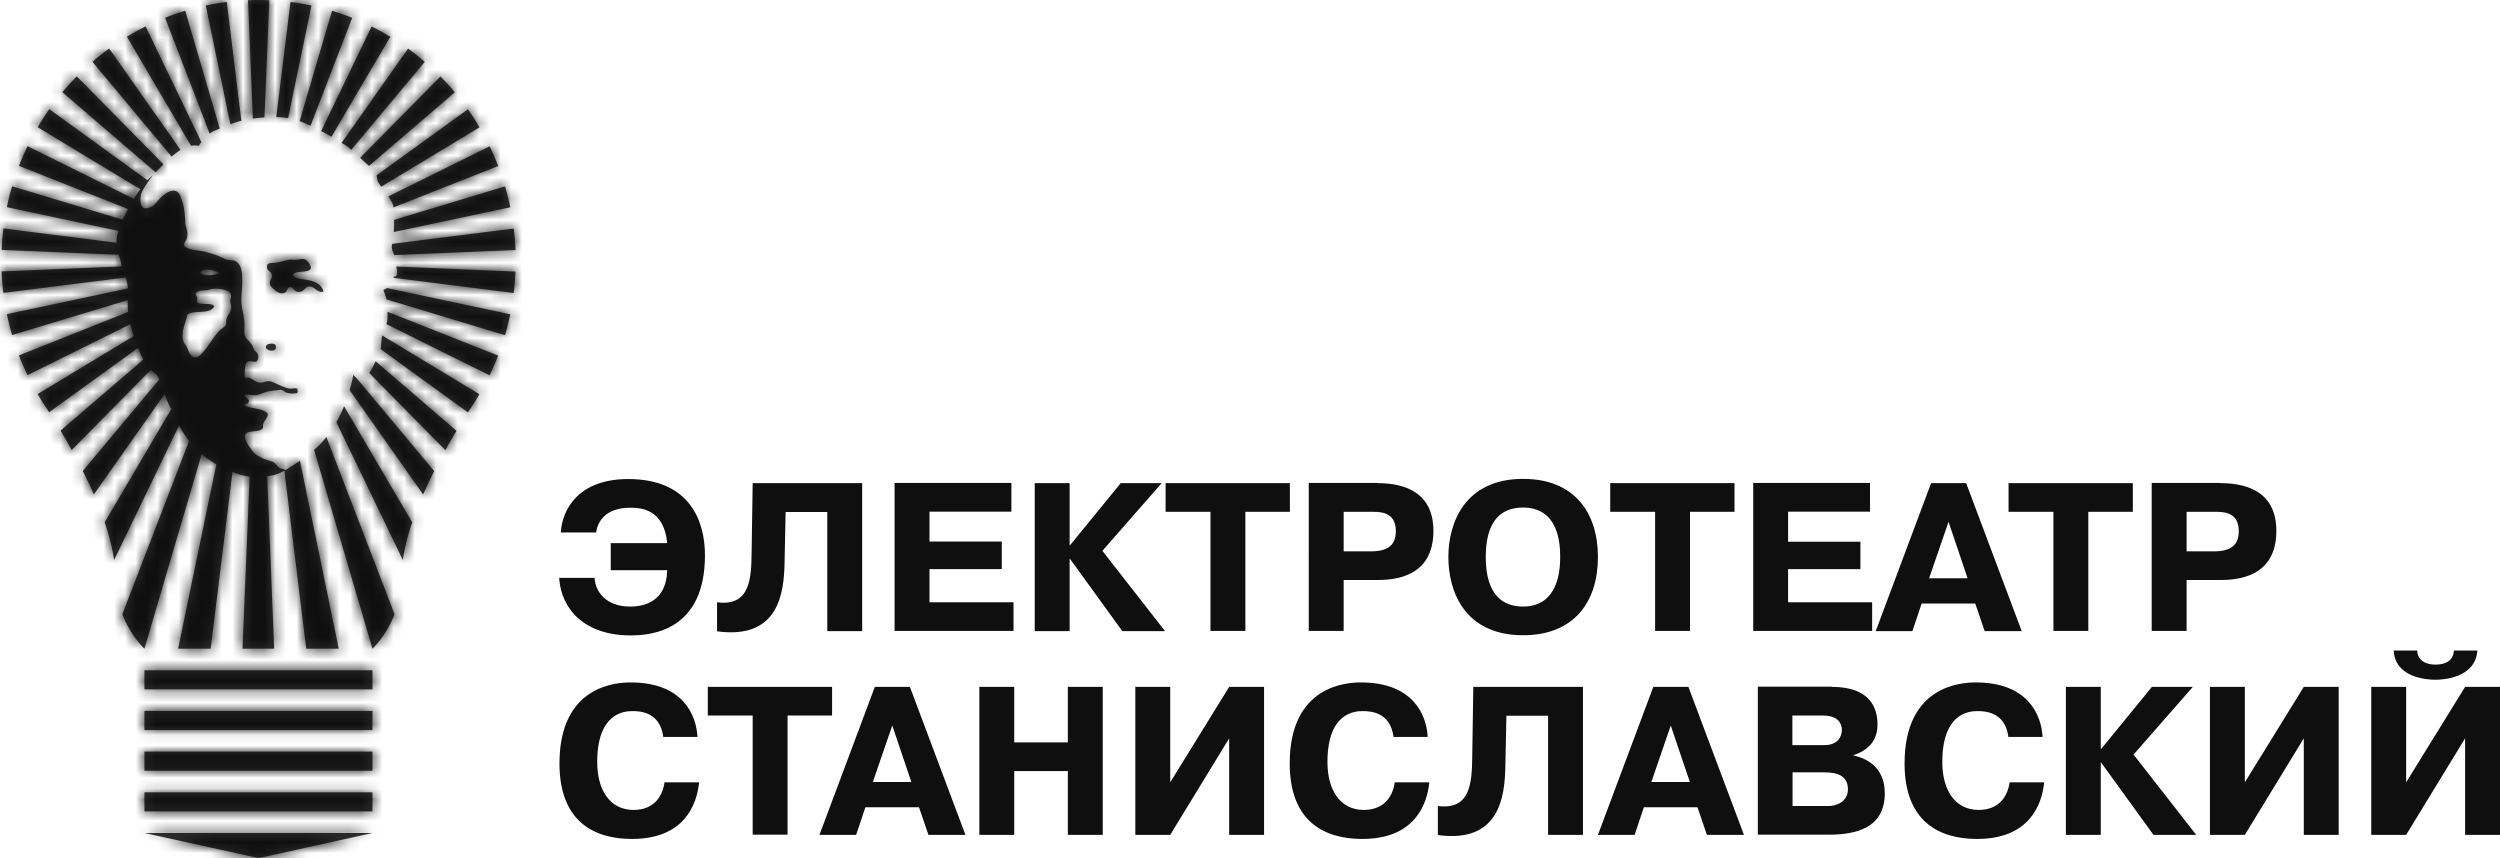 <svg xmlns="http://www.w3.org/2000/svg" xmlns:xlink="http://www.w3.org/1999/xlink" width="233" height="80" viewBox="0 0 233 80">
    <defs>
        <path id="a" d="M24.053 79.949h-.22l-10.526-2.313h21.248l-10.502 2.313zM13.307 64.247v-1.781h21.248v1.781H13.307zm0 3.793v-1.782h21.248v1.782H13.307zm0 3.793V70.05h21.248v1.782H13.307zm0 3.792v-1.782h21.248v1.782H13.307zm5.079-62.031a1.882 1.882 0 0 0-.738-.008L11.676 3.423a23.553 23.553 0 0 1 1.74-.958l5.198 10.782c-.165.21-.261.362-.228.347zm1.372-1.38c-.118.046-.246.13-.376.234L15.23 1.657c.613-.243 1.237-.46 1.873-.651l3.22 10.97c-.152.068-.298.134-.565.238zm1.97-.782l-.415.148L19.024.513a23.769 23.769 0 0 1 1.954-.328l1.36 11.07a6.488 6.488 0 0 0-.61.177zm-6.648 3.88c-.247.247-.492.498-.736.743L5.659 8.593c.427-.51.873-1.004 1.34-1.477l8.081 8.197zm1.592-1.339a6.22 6.22 0 0 0-.832.625L8.457 5.756a24.302 24.302 0 0 1 1.56-1.234l6.655 9.451zm7.82-3.03c-.371.024-.737.06-1.085.11L22.963.022c.325-.014.651-.022.98-.022.335 0 .668.009 1 .023l-.452 10.92zM28.87.515l-2.176 10.49a9.049 9.049 0 0 0-1.104-.087L26.917.186c.66.083 1.31.193 1.954.33zm7.678 21.108c.018-.36.025-.759.022-1.132l10.346-3.12c.187.64.35 1.289.485 1.948L36.55 21.623zm-.143 1.113l.003-.01 11.316-1.425c.08.66.133 1.327.16 2.001l-11.295.47c-.135-.343-.324-.662-.184-1.036zm-1.39-5.954c-.025-.146-.04-.297-.07-.445l8.506-6.151c.383.544.744 1.104 1.083 1.68l-9.16 5.53c-.19-.265-.336-.487-.358-.614zm1.487 2.435c-.037-.242-.23-.57-.463-.91l9.439-4.674c.29.6.555 1.212.796 1.838l-9.759 3.857c-.004-.04-.008-.079-.013-.111zm-2.26-3.76a19.94 19.94 0 0 1-.835-.75l7.486-7.583c.466.473.912.967 1.34 1.478l-7.99 6.855zm-3.508-2.71a26.91 26.91 0 0 0-.962-.533l4.705-9.745c.594.296 1.174.616 1.74.959l-5.483 9.319zm-1.95-1.023a19.09 19.09 0 0 0-1.018-.438l3.024-10.277c.636.192 1.261.408 1.873.651l-3.879 10.064zm3.277 1.82l-.38-.23 6.193-8.786c.538.39 1.059.803 1.561 1.235l-6.85 8.193a4.342 4.342 0 0 0-.524-.412zm3.293 18.788c.013-.304.029-.677.118-1.062l9.051 5.472c-.205.35-.416.694-.638 1.03-.138.211-.282.433-.429.662l-8.134-5.892c.018-.075.029-.147.032-.21zm-6.238 9.596c.428-.36.81-.764 1.148-1.191l6.352 16.51c-.805 2.07-2.062 3.208-2.062 3.208l-5.438-18.527zm3.658-7.024s.085.186.284.315l7.253 8.686a44.733 44.733 0 0 0-1.033 2.182l-6.849-9.729c.254-.867.345-1.454.345-1.454zm-16.33 25.55l3.562-17.185a9.102 9.102 0 0 1-1.368-.95l-5.334 18.135c-.018-.017-1.261-1.152-2.06-3.208l6.222-16.148a9.04 9.04 0 0 1-.93-1.464l-6.062 12.56c-.155-1.123-.462-2.312-.872-3.521l6.205-10.55c-.187-.34-.374-.68-.502-1.075l-.112-.34-6.604 9.371c-.323-.737-.67-1.47-1.03-2.185l7.126-8.526c-.022-.05-.044-.099-.069-.15-.175-.365-.442-.507-.724-.741l-7.367 7.465a63.13 63.13 0 0 0-1.042-1.805l7.702-6.61a11.246 11.246 0 0 1-.476-1.105L4.42 38.42a66.466 66.466 0 0 0-.421-.647c-.225-.342-.438-.691-.646-1.044l8.96-5.41a11.907 11.907 0 0 1-.33-1.098L2.41 34.963c-.29-.6-.558-1.211-.799-1.837 0 0 10.177-4.046 10.176-4.057a8.386 8.386 0 0 1-.026-1.098L.97 31.225a24.338 24.338 0 0 1-.483-1.946l11.275-2.394a3.24 3.24 0 0 0-.219-1.023L.163 27.297a24.711 24.711 0 0 1-.163-2l11.195-.467a3.445 3.445 0 0 1-.052-.243c-.048-.287-.136-.56-.222-.838l-10.92-.46c.027-.675.08-1.342.16-2l10.543 1.334c-.003-.12 0-.243.016-.373.028-.241.083-.487.155-.732L.486 19.306a24.5 24.5 0 0 1 .486-1.945l10.304 3.112c.16-.348.336-.682.503-.989L1.615 15.46c.24-.626.507-1.238.796-1.837l9.903 4.91c.19-.315.391-.616.6-.9l-9.558-5.776c.34-.576.7-1.137 1.084-1.68l9.153 6.628c.143-.155.288-.303.434-.438.273-.268-.915 1.19-1.046 1.775-.111.496-.052 1.19.33 1.266.202.042.52-.084.683-.149.237-.096.709-.778.983-.987.201-.155.75-.613 1.206-.48.456.133.476.58.706 1.175.117.3.22 1.448.222 1.74.003.464.324.906.141 1.527-.066.223-.272.388-.26.586.03.475 1.57.53 2.003.653.35.1.692.203 1.016.313.349.118.638.303.925.397.227.075.573.057.76.123 1.027.36.678 2.285.646 3.548-.02.757.264 1.61.286 2.28.015.42-.06.798.014 1.075.094.348.448.575.695.955.09.14.114.3.189.426.09.153.307.26.364.433a.71.71 0 0 1-.146.68c-.306.05-.498-.087-.706-.03-.459.127-.354.872-.413 1.444.083.148.284.073.467.08.279.15.592.416.981.46.273.03.438-.126.83-.133.392-.006 1.392.673 1.998.693.302.01.675-.12.675.109 0 .15.03.188-.042.316-.336.053-.644.057-.97-.042-.182-.055-.32-.242-.489-.26-.185-.02-.364.035-.534.048-.218.018-.432.05-.648.08-.208.03-.396.12-.597.183-.178.056-.394.163-.566.184-.367.046-.701-.14-1.088-.017-.015.201.363.282.39.525.01.096-.03.16-.069.223-.04.062-.372.112-.361.205.56.338 1.864.268 2.202.812-.036.543-.55.664-.436 1.264-.277.58-1.636.095-1.712.82-.02.2.2.64.347.851.107.154.401.58.596.764.189.18.39.234.535.33.362.235.882.307 1.187.468.218.116.344.402.596.534.18.094.404.06.52.2a16.78 16.78 0 0 0 1.357-.878l3.622 17.519h-3.03l-2.04-16.588a3.738 3.738 0 0 1-1.007.414c-.196.044-.394.079-.592.11l.647 16.064h-2.947l.661-16.033a5.614 5.614 0 0 1-1.215-.29c-.132-.048-.258-.098-.384-.148l-2.033 16.47h-3.03zm1.695-27.142c.236-.018.74-.6.95-.884.396-.538.855-1.268 1.246-1.646.181-.177.488-.328.55-.484.063-.162.016-.357.05-.505.105-.453.4-.646.456-1.054.034-.247-.09-.428-.087-.72.002-.16.107-.332.08-.504-.073-.466-.935-.65-1.622-.607-.197.012-.396.095-.594.123-.409.06-.883.028-1.102.31.027.184.251.387.116.752.246.428 1.373.037 1.628.458-.39.797-1.857.303-2.503.757-.11.708-.65 1.572-.37 2.52.054.188.215.312.302.49.214.438.36 1.037.9.994zm2.126-7.874c-.311-.254-1.517-.52-1.764-.047.304.393 1.392.303 1.764.047zm10.928 13.907c.282-.502.518-1.006.713-1.486l6.356 10.819c-.411 1.207-.72 2.395-.875 3.516l-6.194-12.85zm16.69-14.034a24.73 24.73 0 0 1-.163 2l-11.167-1.414c-.05-.11-.143-.1.084-.12.355-.029.177-.792.13-.936l11.117.47zm-13.219 8.735c.04-.084.11-.216.189-.371l7.538 6.476a64.531 64.531 0 0 0-1.044 1.804l-7.091-7.193c.192-.272.339-.57.408-.716zm12.73-4.753a24.386 24.386 0 0 1-.484 1.946l-11.04-3.335a6.92 6.92 0 0 0-.3-.875s.158-.064.348-.18l11.476 2.444zM46.27 33.14a24 24 0 0 1-.8 1.837l-9.6-4.762c.1-.37.102-.786.092-1.156L46.27 33.14zm-21.54-8.196c-.028-.435.208-.422.695-.447.423-.022 1.042-.255 1.455-.295.149-.015.328.026.499.021.369-.01.605-.158.885-.05.261.1.575.628.555.77-.083.612-1.455.156-1.677.702.36.424 1.108.352 1.685.521.578.17 1.035.451 1.165 1.004-.563.201-.841-.51-1.334-.474-.434.03-.541.702-1.226.454-.153-.056-.356-.415-.542-.412-.27.004-.271.416-.462.517-.476.252-.872-.11-1.104-.346-.109-.11-.28-.228-.308-.37-.1-.496.22-.496.156-.92-.046-.311-.423-.38-.442-.675zm-.107 7.425c-.017-.232.236-.318.457-.338.318-.03.486.09.486.32 0 .508-.918.357-.943.018z"/>
    </defs>
    <g fill="none" fill-rule="evenodd">
        <path fill="#333" fill-rule="nonzero" d="M24.209 79.949h-.22l-10.525-2.313h21.248l-10.503 2.313zM13.463 64.247v-1.781h21.248v1.781H13.463zm0 3.793v-1.782h21.248v1.782H13.463zm0 3.793V70.05h21.248v1.782H13.463zm0 3.792v-1.782h21.248v1.782H13.463zm5.08-62.031a1.882 1.882 0 0 0-.74-.008l-5.97-10.163a23.553 23.553 0 0 1 1.74-.958l5.198 10.782c-.165.21-.262.362-.229.347zm1.372-1.38c-.119.046-.247.13-.376.234L15.387 1.657c.612-.243 1.237-.46 1.872-.651l3.221 10.97c-.152.068-.299.134-.565.238zm1.97-.782c-.158.055-.294.104-.416.148L19.181.513a23.769 23.769 0 0 1 1.953-.328l1.36 11.07a6.488 6.488 0 0 0-.61.177zm-6.648 3.88c-.248.247-.492.498-.737.743L5.815 8.593c.427-.51.874-1.004 1.34-1.477l8.082 8.197zm1.591-1.339a6.22 6.22 0 0 0-.832.625L8.614 5.756a24.302 24.302 0 0 1 1.56-1.234l6.654 9.451zm7.82-3.03c-.37.024-.737.06-1.085.11L23.12.022c.325-.014.65-.022.98-.022.334 0 .667.009 1 .023l-.452 10.92zM29.028.515l-2.176 10.49a9.049 9.049 0 0 0-1.104-.087L27.074.186c.66.083 1.31.193 1.953.33zm7.677 21.108c.018-.36.025-.759.022-1.132l10.346-3.12c.187.64.35 1.289.486 1.948l-10.854 2.304zm-.142 1.113l.003-.01 11.316-1.425c.08.66.132 1.327.16 2.001l-11.295.47c-.136-.343-.325-.662-.184-1.036zm-1.39-5.954c-.026-.146-.04-.297-.07-.445l8.505-6.151c.384.544.745 1.104 1.083 1.68l-9.159 5.53c-.191-.265-.337-.487-.359-.614zm1.486 2.435c-.037-.242-.23-.57-.463-.91l9.44-4.674c.289.6.555 1.212.795 1.838l-9.758 3.857c-.004-.04-.009-.079-.014-.111zm-2.26-3.76a19.94 19.94 0 0 1-.834-.75l7.486-7.583c.466.473.912.967 1.339 1.478l-7.99 6.855zm-3.507-2.71a26.91 26.91 0 0 0-.962-.533l4.705-9.745c.593.296 1.174.616 1.74.959l-5.483 9.319zm-1.95-1.023a19.09 19.09 0 0 0-1.018-.438l3.024-10.277c.635.192 1.26.408 1.873.651l-3.88 10.064zm3.276 1.82l-.38-.23 6.194-8.786c.537.39 1.058.803 1.56 1.235l-6.849 8.193a4.342 4.342 0 0 0-.525-.412zm3.293 18.788c.013-.304.03-.677.119-1.062l9.05 5.472c-.205.35-.415.694-.637 1.03-.138.211-.283.433-.43.662l-8.133-5.892c.017-.075.028-.147.031-.21zm-6.238 9.596c.429-.36.81-.764 1.149-1.191l6.351 16.51c-.804 2.07-2.061 3.208-2.061 3.208l-5.439-18.527zm3.659-7.024s.084.186.284.315l7.252 8.686a44.733 44.733 0 0 0-1.032 2.182l-6.85-9.729c.254-.867.346-1.454.346-1.454zm-16.33 25.55l3.562-17.185a9.102 9.102 0 0 1-1.369-.95l-5.333 18.135c-.018-.017-1.262-1.152-2.06-3.208l6.221-16.148a9.04 9.04 0 0 1-.929-1.464l-6.062 12.56c-.155-1.123-.462-2.312-.873-3.521l6.205-10.55c-.186-.34-.373-.68-.502-1.075l-.111-.34-6.605 9.371c-.322-.737-.67-1.47-1.03-2.185l7.127-8.526c-.023-.05-.045-.099-.07-.15-.174-.365-.441-.507-.723-.741l-7.368 7.465a63.13 63.13 0 0 0-1.041-1.805l7.701-6.61a11.246 11.246 0 0 1-.475-1.105L4.576 38.42a66.466 66.466 0 0 0-.42-.647c-.226-.342-.439-.691-.646-1.044l8.959-5.41a11.907 11.907 0 0 1-.33-1.098l-9.574 4.742c-.29-.6-.558-1.211-.798-1.837 0 0 10.177-4.046 10.176-4.057a8.386 8.386 0 0 1-.027-1.098L1.127 31.225a24.338 24.338 0 0 1-.483-1.946l11.274-2.394a3.24 3.24 0 0 0-.218-1.023L.32 27.297a24.711 24.711 0 0 1-.164-2l11.196-.467a3.445 3.445 0 0 1-.052-.243c-.048-.287-.137-.56-.222-.838l-10.92-.46c.027-.675.08-1.342.16-2l10.542 1.334c-.003-.12 0-.243.016-.373.028-.241.083-.487.156-.732L.642 19.306a24.5 24.5 0 0 1 .486-1.945l10.304 3.112c.16-.348.336-.682.503-.989L1.771 15.46c.24-.626.508-1.238.797-1.837l9.903 4.91c.19-.315.39-.616.6-.9l-9.558-5.776c.339-.576.7-1.137 1.084-1.68l9.152 6.628c.143-.155.288-.303.434-.438.273-.268-.915 1.19-1.045 1.775-.112.496-.052 1.19.329 1.266.202.042.52-.084.683-.149.237-.096.71-.778.983-.987.202-.155.751-.613 1.207-.48.455.133.476.58.706 1.175.116.3.219 1.448.221 1.74.003.464.325.906.141 1.527-.065.223-.271.388-.26.586.03.475 1.57.53 2.003.653.351.1.693.203 1.017.313.348.118.637.303.925.397.226.075.572.057.76.123 1.026.36.677 2.285.645 3.548-.02.757.264 1.61.287 2.28.014.42-.061.798.014 1.075.093.348.448.575.695.955.09.14.114.3.188.426.09.153.307.26.364.433a.71.71 0 0 1-.146.68c-.305.05-.498-.087-.705-.03-.46.127-.355.872-.413 1.444.082.148.283.073.467.08.278.15.591.416.98.46.274.03.438-.126.83-.133.393-.006 1.393.673 1.999.693.302.01.674-.12.675.109 0 .15.028.188-.043.316-.336.053-.643.057-.97-.042-.182-.055-.32-.242-.488-.26-.186-.02-.365.035-.535.048-.217.018-.432.05-.648.08-.208.03-.396.12-.596.183-.179.056-.395.163-.567.184-.366.046-.701-.14-1.088-.017-.014.201.364.282.39.525.01.096-.03.16-.069.223-.039.062-.372.112-.36.205.559.338 1.863.268 2.201.812-.035.543-.55.664-.436 1.264-.277.58-1.636.095-1.711.82-.02.2.2.64.347.851.107.154.4.58.595.764.19.18.39.234.535.33.362.235.882.307 1.187.468.219.116.344.402.596.534.18.094.405.06.52.2a16.78 16.78 0 0 0 1.358-.878l3.621 17.519h-3.03l-2.039-16.588a3.738 3.738 0 0 1-1.008.414c-.196.044-.393.079-.591.11l.647 16.064h-2.948l.661-16.033a5.614 5.614 0 0 1-1.215-.29c-.132-.048-.257-.098-.384-.148l-2.032 16.47h-3.03zm1.694-27.142c.236-.018.741-.6.95-.884.396-.538.855-1.268 1.246-1.646.182-.177.488-.328.55-.484.064-.162.017-.357.05-.505.105-.453.401-.646.457-1.054.033-.247-.091-.428-.087-.72.002-.16.106-.332.08-.504-.074-.466-.935-.65-1.623-.607-.197.012-.396.095-.594.123-.409.06-.882.028-1.101.31.026.184.25.387.115.752.247.428 1.374.037 1.629.458-.39.797-1.858.303-2.503.757-.111.708-.651 1.572-.371 2.52.055.188.216.312.303.49.213.438.359 1.037.9.994zm2.127-7.874c-.312-.254-1.517-.52-1.764-.047.303.393 1.391.303 1.764.047zM31.35 39.345c.283-.502.518-1.006.714-1.486l6.355 10.819c-.411 1.207-.72 2.395-.875 3.516l-6.194-12.85zM48.041 25.31a24.73 24.73 0 0 1-.164 2l-11.166-1.414c-.05-.11-.143-.1.084-.12.354-.029.176-.792.13-.936l11.116.47zm-13.22 8.735c.041-.084.11-.216.19-.371l7.537 6.476a64.531 64.531 0 0 0-1.044 1.804l-7.09-7.193c.191-.272.338-.57.408-.716zm12.73-4.753a24.386 24.386 0 0 1-.484 1.946l-11.04-3.335a6.92 6.92 0 0 0-.3-.875s.158-.064.348-.18l11.477 2.444zm-1.125 3.847a24 24 0 0 1-.8 1.837l-9.6-4.762c.1-.37.102-.786.093-1.156l10.307 4.081zm-21.54-8.196c-.028-.435.208-.422.696-.447.422-.022 1.042-.255 1.454-.295.15-.015.328.026.5.021.368-.01.605-.158.884-.05.262.1.576.628.556.77-.084.612-1.456.156-1.677.702.36.424 1.107.352 1.684.521.579.17 1.035.451 1.165 1.004-.562.201-.84-.51-1.334-.474-.434.03-.54.702-1.225.454-.154-.056-.357-.415-.542-.412-.27.004-.272.416-.463.517-.475.252-.871-.11-1.104-.346-.108-.11-.279-.228-.308-.37-.099-.496.22-.496.157-.92-.047-.311-.424-.38-.443-.675zm-.106 7.425c-.017-.232.236-.318.456-.338.318-.03.486.09.486.32 0 .508-.917.357-.942.018z"/>
        <g transform="translate(.156)">
            <mask id="b" fill="#fff">
                <use xlink:href="#a"/>
            </mask>
            <g mask="url(#b)">
                <path fill="#100F10" fill-rule="nonzero" d="M-84.816-16.342h401.712v152.05H-84.816z"/>
            </g>
        </g>
        <g fill="#100F10" fill-rule="nonzero">
            <path d="M65.154 72.93c-.216 2.074-1.378 5.26-6.257 5.26-3.518 0-6.754-1.61-6.754-7.036 0-7.27 5.31-7.552 6.638-7.552 4.88 0 6.124 3.054 6.223 5.078h-3.186c-.299-2.307-2.124-2.406-2.871-2.406-.73 0-3.286.133-3.286 4.747 0 2.606 1.178 4.464 3.386 4.464 2.124 0 2.754-1.56 2.887-2.572h3.22v.016zM65.967 66.689v-2.672H77.55v2.672h-4.148v11.104h-3.253V66.689h-4.182zM84.803 64.017l5.177 13.792H86.53l-.88-2.572h-4.995l-.863 2.572h-3.419l5.161-13.792h3.27zm.132 8.863l-1.775-5.262-1.81 5.262h3.585zM94.511 77.81h-3.236V64.016h3.253v5.178h4.995v-5.178h3.253v13.792h-3.253v-5.942h-4.995v5.942zM114.558 64.017h3.253v13.792h-3.253v-8.996l-5.493 8.996h-3.252V64.017h3.252v8.896zM133.212 72.93c-.216 2.074-1.378 5.26-6.257 5.26-3.518 0-6.754-1.61-6.754-7.036 0-7.27 5.31-7.552 6.638-7.552 4.879 0 6.124 3.054 6.223 5.078h-3.186c-.299-2.307-2.124-2.406-2.871-2.406-.73 0-3.286.133-3.286 4.747 0 2.606 1.178 4.464 3.385 4.464 2.125 0 2.755-1.56 2.888-2.572h3.22v.016zM134.008 75.12c3.054.399 3.17-2.207 3.203-4.53l.1-6.573h10.222v13.792h-3.252V66.705h-3.884l-.1 4.814c-.066 2.655-.497 7.103-6.289 6.307V75.12zM157.358 64.017l5.178 13.792h-3.452l-.88-2.572h-4.995l-.863 2.572h-3.419l5.162-13.792h3.269zm.133 8.863l-1.776-5.262-1.809 5.262h3.585zM170.734 64.017c3.601 0 4.248 2.008 4.248 3.502 0 1.593-.946 2.44-2.257 2.871v.017c1.062.215 2.938.979 2.938 3.518 0 3.336-2.821 3.868-5.278 3.868h-6.555V64h6.904v.017zm-3.668 5.427h2.987c1.295 0 1.61-.88 1.61-1.41 0-.565-.315-1.345-1.759-1.345h-2.854v2.755h.016zm0 5.676h3.37c.563 0 1.791-.298 1.791-1.56 0-1.294-1.028-1.577-2.207-1.577h-2.954v3.137zM190.516 72.93c-.216 2.074-1.378 5.26-6.257 5.26-3.518 0-6.754-1.61-6.754-7.036 0-7.27 5.31-7.552 6.638-7.552 4.88 0 6.124 3.054 6.223 5.078h-3.186c-.299-2.307-2.124-2.406-2.871-2.406-.73 0-3.286.133-3.286 4.747 0 2.606 1.178 4.464 3.386 4.464 2.124 0 2.754-1.56 2.887-2.572h3.22v.016zM200.556 64.017h3.817l-5.526 6.307 5.841 7.485h-3.983l-4.879-6.738h-.033v6.738h-3.253V64.017h3.253v5.792h.033zM214.712 64.017h3.253v13.792h-3.253v-8.996l-5.493 8.996h-3.253V64.017h3.253v8.896zM229.747 64.017H233v13.792h-3.253v-8.996l-5.493 8.996h-3.253V64.017h3.253v8.896l5.493-8.896zm-4.464-3.386c0 .664.498 1.31 1.71 1.31 1.228 0 1.692-.63 1.709-1.31h2.19c-.182 2.572-3.236 2.722-3.9 2.722-1.028 0-3.767-.282-3.9-2.722h2.191z"/>
            <g>
                <path d="M56.922 53.145v-2.523h5.261c-.299-3.186-2.456-3.302-3.452-3.302-2.39 0-3.053 1.394-3.17 2.307H52.26c.15-2.225 1.71-4.98 6.29-4.98 5.709 0 7.152 3.868 7.152 7.104 0 7.087-5.061 7.469-6.937 7.469-4.198 0-6.455-2.357-6.654-5.361h3.302c.067 1.295 1.079 2.672 3.303 2.672 1.327 0 3.385-.448 3.468-3.386h-5.26zM66.846 56.133c3.054.398 3.17-2.208 3.203-4.531l.1-6.573h10.206v13.793h-3.253V47.718H73.22l-.1 4.813c-.066 2.656-.497 7.104-6.29 6.307v-2.705h.017zM93.366 50.506v2.54h-6.738v3.087h7.833v2.672H83.375V45.012h10.887v2.673h-7.634v2.788h6.738zM104.452 45.029h3.817l-5.527 6.307 5.842 7.486h-3.983l-4.879-6.739h-.033v6.739h-3.253V45.029h3.253v5.793h.033zM108.634 47.701V45.03h11.583v2.672h-4.148v11.104h-3.253V47.701zM128.399 45.029c2.788 0 5.194 1.046 5.194 4.448 0 4.316-3.6 4.581-5.277 4.581h-3.087v4.747h-3.253V45.012h6.423v.017zm-3.17 6.357h2.54c1.543 0 2.323-.548 2.323-1.892 0-1.876-1.593-1.793-2.324-1.793h-2.539v3.685zM134.987 51.917c0-3.203 1.544-7.286 6.97-7.286 4.747 0 6.97 3.12 6.97 7.286 0 4.183-2.223 7.286-6.97 7.286-5.443 0-6.97-4.066-6.97-7.286zm10.422 0c0-1.228-.133-4.614-3.468-4.614-2.224 0-3.469 1.46-3.469 4.614 0 3.602 1.66 4.614 3.469 4.614 3.319 0 3.468-3.452 3.468-4.614zM150.073 47.701V45.03h11.583v2.672h-4.149v11.104h-3.252V47.701zM173.39 50.506v2.54h-6.739v3.087h7.833v2.672H163.4V45.012h10.886v2.673h-7.634v2.805h6.738zM183.247 45.029l5.178 13.793h-3.452l-.88-2.573h-4.995l-.863 2.573h-3.419l5.162-13.793h3.269zm.133 8.863l-1.776-5.261-1.809 5.261h3.585zM187.197 47.701V45.03h11.583v2.672h-4.149v11.104h-3.252V47.701zM206.962 45.029c2.788 0 5.194 1.046 5.194 4.448 0 4.316-3.601 4.581-5.277 4.581h-3.087v4.747h-3.253V45.012h6.423v.017zm-3.17 6.357h2.54c1.543 0 2.322-.548 2.322-1.892 0-1.876-1.593-1.793-2.323-1.793h-2.539v3.685z"/>
            </g>
        </g>
    </g>
</svg>
